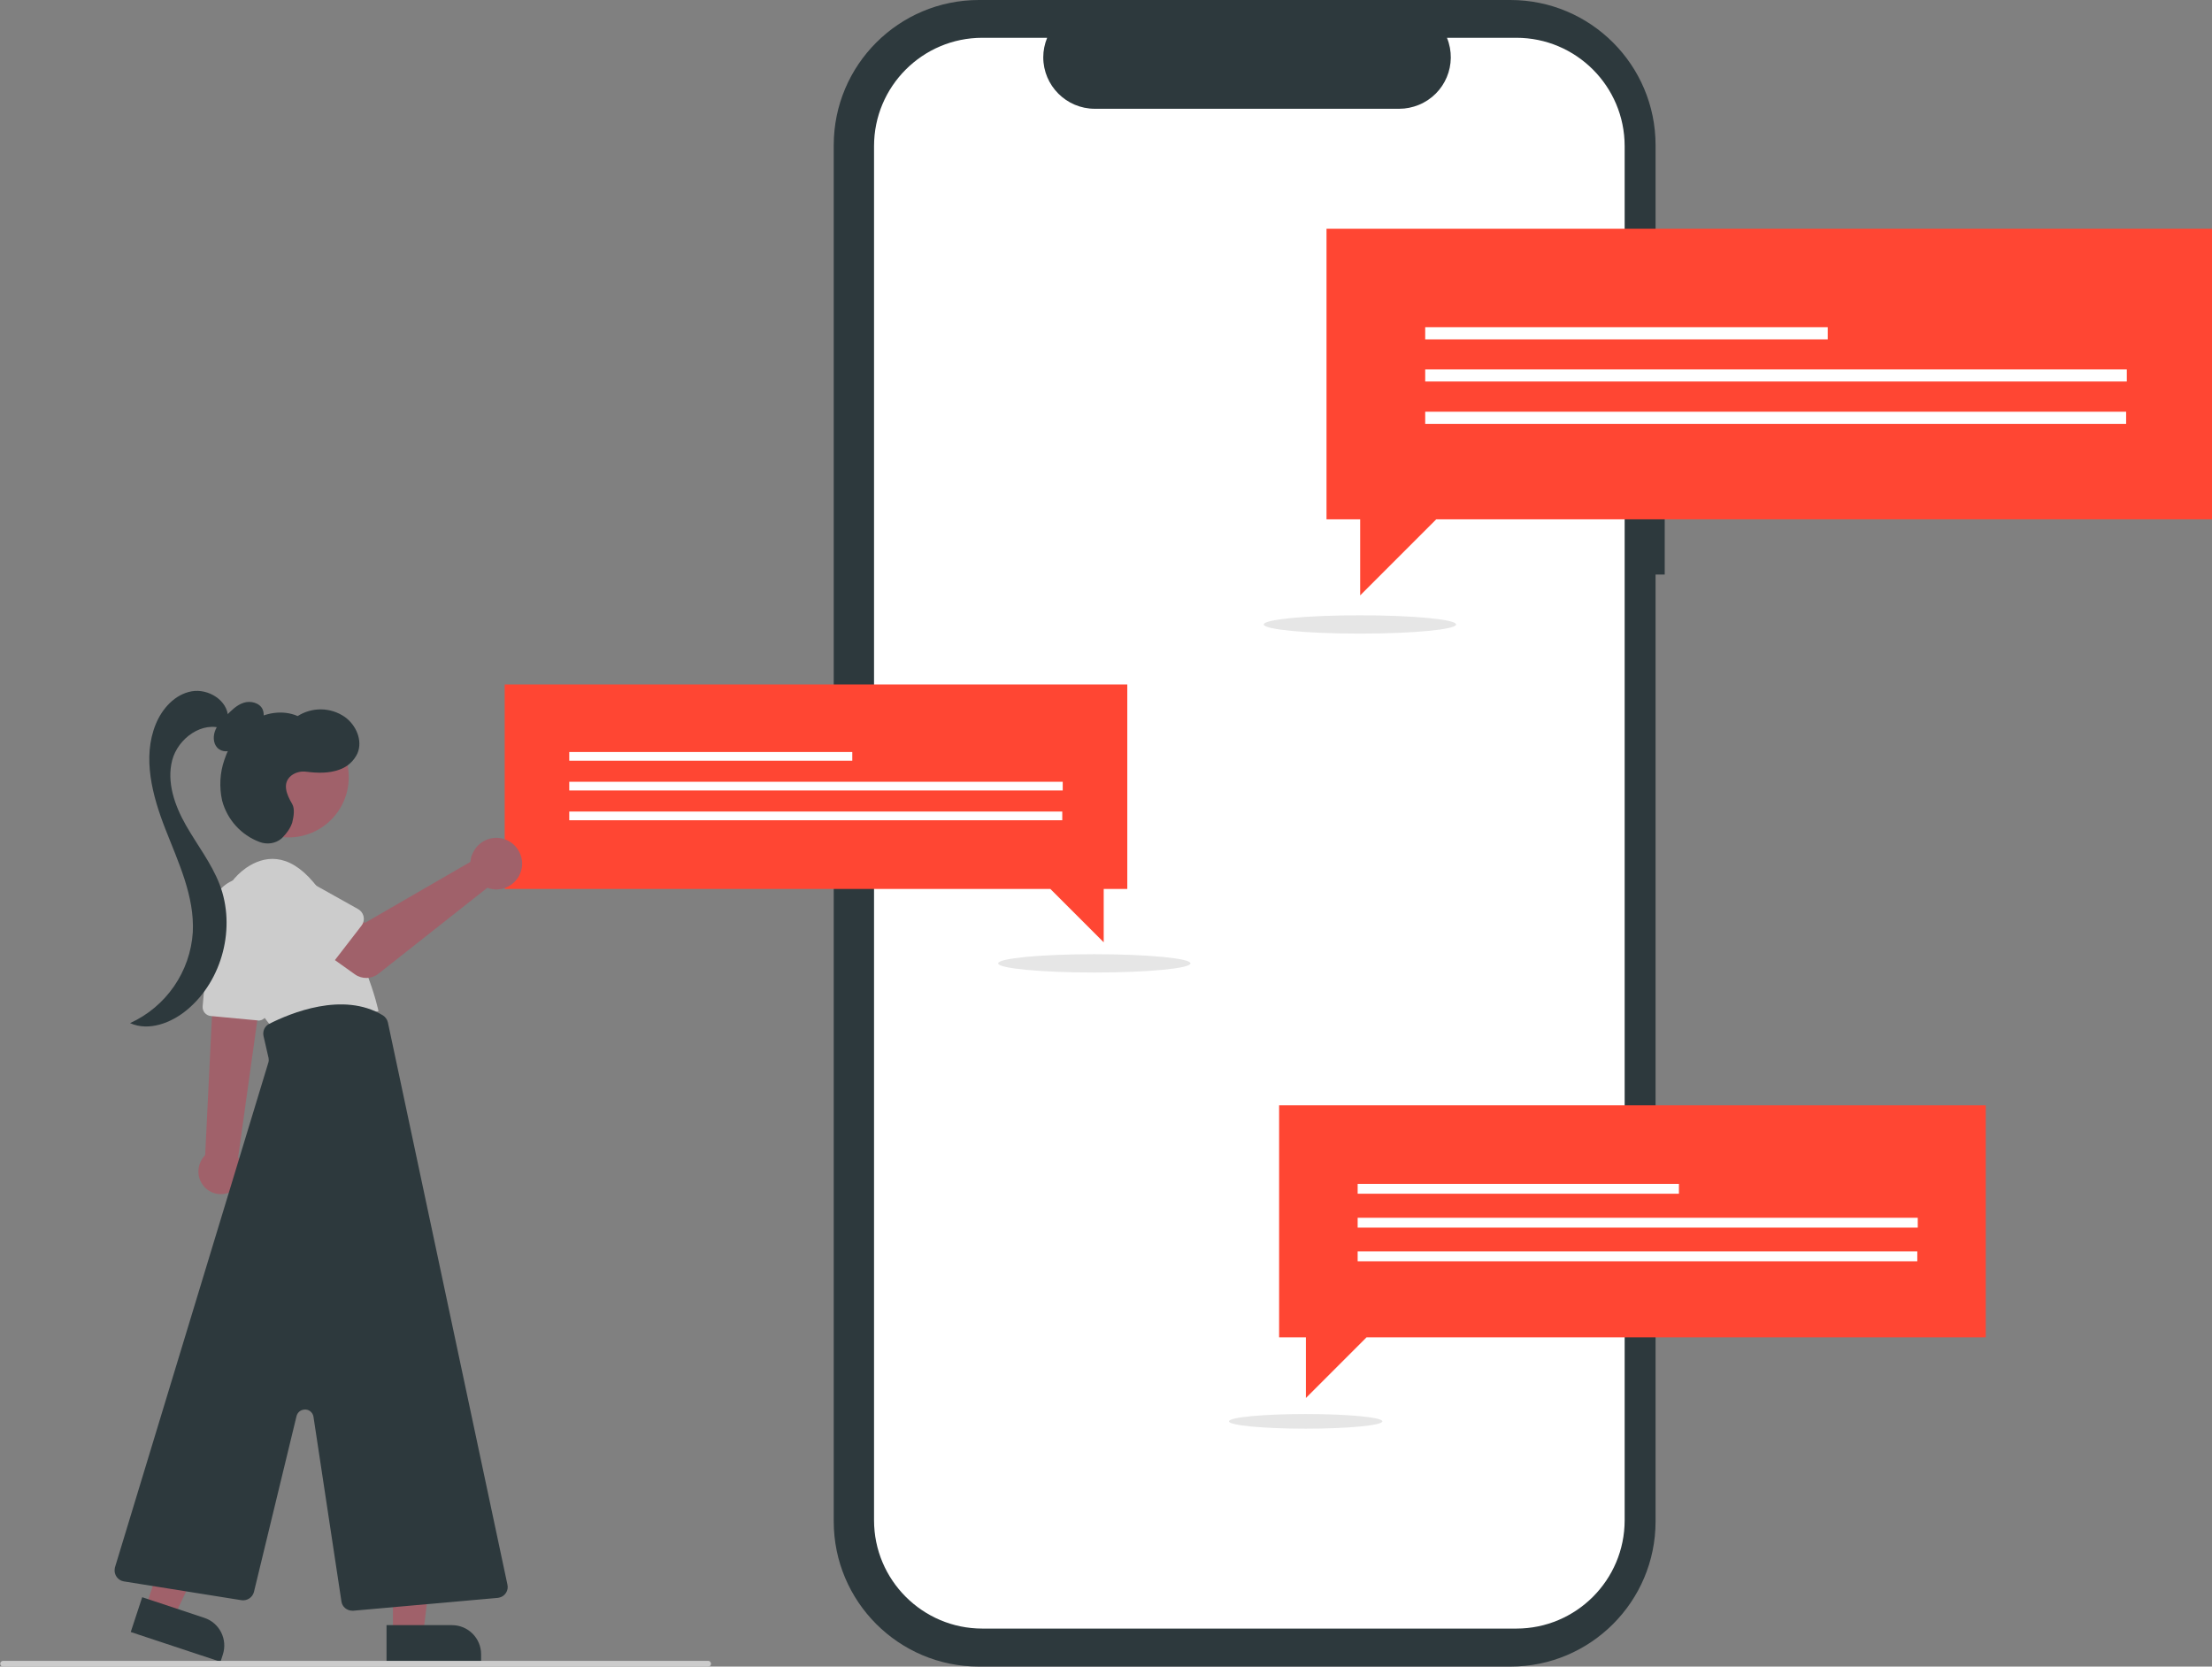 <?xml version="1.0" encoding="utf-8"?>
<!-- Generator: Adobe Illustrator 25.2.1, SVG Export Plug-In . SVG Version: 6.00 Build 0)  -->
<svg version="1.1" id="b34823bb-54c5-4248-96df-16f3b0e34aaf"
	 xmlns="http://www.w3.org/2000/svg" xmlns:xlink="http://www.w3.org/1999/xlink" x="0px" y="0px" viewBox="0 0 966 727.8"
	 style="enable-background:new 0 0 966 727.8;" xml:space="preserve">
<rect x="0" y="0" width="966" height="727.8" fill="#808080" stroke="none"/>
<style type="text/css">
	.st0{fill:#2D393D;}
	.st1{fill:#FFFFFF;}
	.st2{fill:#E6E6E6;}
	.st3{fill:#FF4633;}
	.st4{fill:#A0616A;}
	.st5{fill:#CCCCCC;}
</style>
<path class="st0" d="M727,172.9h-4V63.4c0-35-28.4-63.4-63.4-63.4H427.5c-35,0-63.4,28.4-63.4,63.4c0,0,0,0,0,0v601
	c0,35,28.4,63.4,63.4,63.4h0h232.1c35,0,63.4-28.4,63.4-63.4V250.9h4L727,172.9z"/>
<path class="st1" d="M662.2,16.5h-30.3c4.7,11.5-0.8,24.6-12.3,29.3c-2.7,1.1-5.6,1.7-8.5,1.7h-133c-12.4,0-22.5-10.1-22.5-22.5
	c0-2.9,0.6-5.8,1.7-8.5h-28.3c-26.1,0-47.3,21.2-47.3,47.3v600.1c0,26.1,21.2,47.3,47.3,47.3l0,0h233.2c26.1,0,47.3-21.2,47.3-47.3
	l0,0l0,0V63.8C709.5,37.7,688.3,16.5,662.2,16.5L662.2,16.5z"/>
<ellipse class="st2" cx="593.9" cy="272.7" rx="42" ry="4"/>
<polygon class="st3" points="966,99.9 579.3,99.9 579.3,226.8 594,226.8 594,260 627.2,226.8 966,226.8 "/>
<rect x="622.4" y="142.9" class="st1" width="175.8" height="5.3"/>
<rect x="622.4" y="161.3" class="st1" width="306.4" height="5.3"/>
<rect x="622.4" y="179.8" class="st1" width="306.1" height="5.3"/>
<polygon class="st3" points="867.2,482.7 558.6,482.7 558.6,584 570.3,584 570.3,610.5 596.8,584 867.2,584 "/>
<rect x="592.9" y="517" class="st1" width="140.3" height="4.3"/>
<rect x="592.9" y="531.8" class="st1" width="244.6" height="4.3"/>
<rect x="592.9" y="546.5" class="st1" width="244.4" height="4.3"/>
<ellipse class="st2" cx="570.2" cy="620.7" rx="33.5" ry="3.2"/>
<ellipse class="st2" cx="477.9" cy="420.7" rx="42" ry="4"/>
<polygon class="st3" points="220.4,298.9 492.3,298.9 492.3,388.2 482,388.2 482,411.5 458.7,388.2 220.4,388.2 "/>
<rect x="248.6" y="328.4" class="st1" width="123.6" height="3.8"/>
<rect x="248.6" y="341.4" class="st1" width="215.5" height="3.8"/>
<rect x="248.6" y="354.4" class="st1" width="215.3" height="3.8"/>
<path class="st4" d="M88,516.6c2.7,4.7,8.7,6.3,13.4,3.5c4.7-2.7,6.3-8.7,3.5-13.4c-0.3-0.5-0.6-0.9-0.9-1.3l8.2-58.7l0.2-1.8
	l1.7-12l0.2-1.7l-0.9,0l-16,0.7l-4.3,0.2l-0.5,10.9l-3,61.4C86.4,507.8,85.7,512.7,88,516.6z"/>
<path class="st5" d="M112.4,445.6l-20.3-1.9c-2.2-0.2-3.8-2.1-3.6-4.3l3.8-42.1c0.8-8.4,8.2-14.7,16.7-13.9s14.7,8.2,13.9,16.7
	c0,0.3-0.1,0.6-0.1,0.9l-6.1,41.3c-0.3,2-2,3.4-3.9,3.4C112.7,445.6,112.5,445.6,112.4,445.6z"/>
<path class="st5" d="M97.1,411.5c-4.2-11.9,0-25.2,10.4-32.5c7.6-5.2,18.1-7.1,29.4,6.3c22.5,26.8,28.4,56.3,28.4,56.3l-46.1,7.5
	C119.1,449.2,103.4,430,97.1,411.5z"/>
<polygon class="st4" points="171.6,713.5 184.8,713.5 191,662.8 171.6,662.8 "/>
<path class="st0" d="M210.1,725.7l-41.3,0l0,0l0-16l0,0l28.6,0c7,0,12.7,5.7,12.7,12.7L210.1,725.7L210.1,725.7z"/>
<polygon class="st4" points="63.6,702 76,706.1 97.9,660 79.5,653.9 "/>
<path class="st0" d="M96.3,725.7l-39.2-13l0,0l5-15.2l0,0l27.1,9c6.7,2.2,10.3,9.4,8.1,16.1L96.3,725.7L96.3,725.7z"/>
<circle class="st4" cx="126" cy="339.4" r="26.3"/>
<path class="st0" d="M149.1,699.3l-12.2-80.6c-0.3-2-2.2-3.5-4.3-3.1c-1.5,0.2-2.7,1.3-3.1,2.8l-18.6,76.8c-0.6,2.4-3,4-5.5,3.6
	l-51.3-8.2c-2.6-0.4-4.4-2.9-4-5.5c0-0.2,0.1-0.4,0.1-0.6L117.2,464c0.2-0.6,0.2-1.3,0.1-1.9l-2.2-9.6c-0.5-2.2,0.5-4.4,2.5-5.4
	c9.1-4.6,32.2-14.3,49.6-3.7c1.1,0.7,1.9,1.8,2.2,3.1L221.6,692c0.6,2.6-1.1,5.2-3.7,5.7c-0.2,0-0.4,0.1-0.6,0.1l-63,5.6
	c-0.1,0-0.3,0-0.4,0C151.5,703.4,149.4,701.7,149.1,699.3z"/>
<path class="st0" d="M108.5,320.8c2-1.2,3.7-2.7,5.2-4.5c1.5-1.8,1.9-4.3,1-6.5c-1.3-2.9-5.3-3.9-8.3-2.9c-3.1,1-5.4,3.4-7.7,5.7
	c-2,2-4,4.2-4.9,6.9c-0.9,2.7-0.5,6.1,1.9,7.7c2.3,1.6,5.6,0.9,7.8-0.8s3.6-4.3,4.9-6.7L108.5,320.8z"/>
<path class="st0" d="M99.6,313.3c-0.1-7.4-8.6-12.7-15.9-11.4c-7.3,1.3-12.9,7.5-15.7,14.4c-5.9,14.5-1.5,31.1,4.2,45.7
	c5.7,14.6,12.8,29.4,12,45.1c-1.1,17.2-11.6,32.5-27.4,39.7c8.2,3.7,18.1-0.1,25-5.9c15.4-12.9,21.3-36,14.1-54.7
	c-3.6-9.3-9.8-17.2-14.7-25.8c-4.9-8.6-8.5-18.8-6-28.4s13.3-17.4,22.5-13.6L99.6,313.3z"/>
<path class="st0" d="M127.6,351.1c-2.3-3.9-4.6-9-0.4-12.4c1.8-1.4,4.2-2,6.5-1.7c4.7,0.6,9.9,0.8,14.5-0.9c3.5-1.2,6.3-3.7,7.9-7.1
	c2.4-5.6-0.6-12.4-5.5-15.9c-6.2-4.3-14.3-4.4-20.6-0.4c-6.4-2.8-14.2-1.6-20,2.3s-9.8,10.1-12,16.8c-2,5.7-2.3,11.9-1,17.8
	c2.2,8.3,8.3,15.1,16.4,18.1c3.2,1.2,6.8,0.7,9.4-1.4c0,0,3.6-3.2,4.8-7C128.3,356.5,128.8,353.2,127.6,351.1z"/>
<path class="st4" d="M205.7,374.6c-0.1,0.6-0.2,1.2-0.3,1.8L159.4,403l-11.2-6.4l-11.9,15.6l18.7,13.3c3.1,2.2,7.3,2.1,10.3-0.3
	l47.5-37.5c5.8,2.2,12.3-0.8,14.5-6.6c2.2-5.8-0.8-12.3-6.6-14.5c-5.8-2.2-12.3,0.8-14.5,6.6C205.9,373.7,205.8,374.2,205.7,374.6
	L205.7,374.6z"/>
<path class="st5" d="M157.9,404.2L143,423.5c-1.6,2.1-4.7,2.5-6.8,0.9c-0.2-0.1-0.4-0.3-0.5-0.5l-16.9-17.5
	c-5.8-4.6-6.9-13-2.3-18.8c4.5-5.8,12.9-6.9,18.8-2.4l21.1,11.8c2.3,1.3,3.2,4.2,1.9,6.6C158.1,403.8,158,404,157.9,404.2
	L157.9,404.2z"/>
<path class="st5" d="M309.3,727.8H1.3c-0.7,0-1.2-0.6-1.2-1.3c0-0.7,0.6-1.2,1.2-1.2h308c0.7,0,1.2,0.6,1.2,1.3
	C310.5,727.2,310,727.8,309.3,727.8L309.3,727.8z"/>
</svg>
